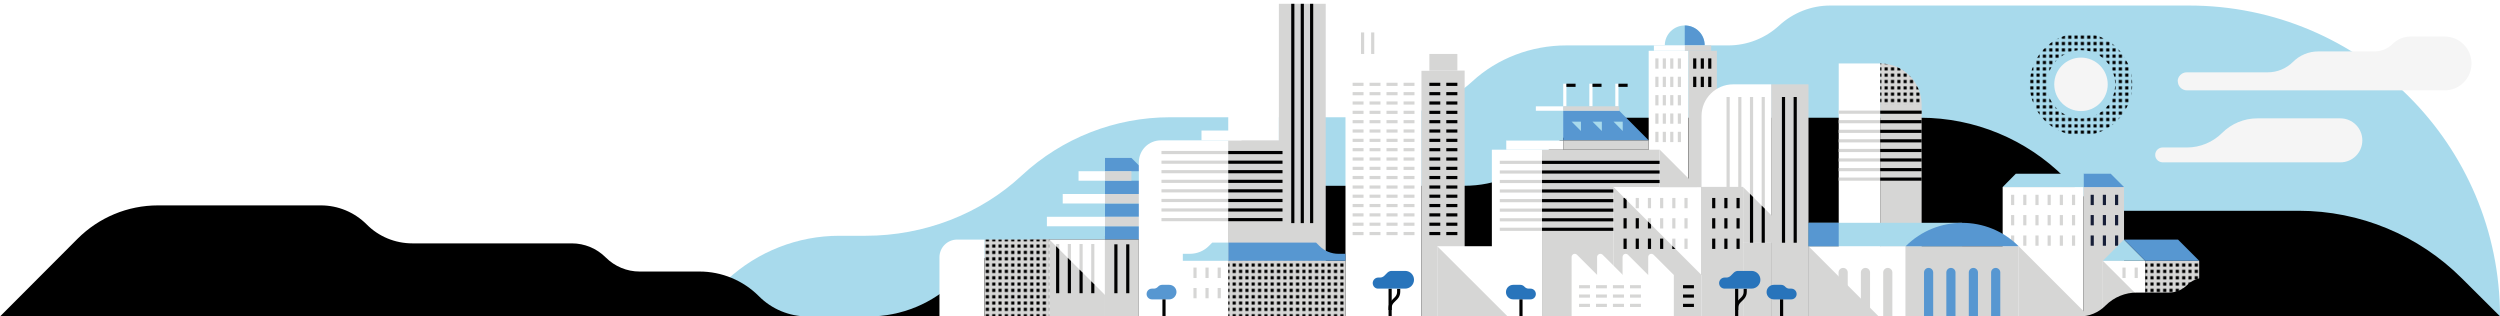<svg xmlns="http://www.w3.org/2000/svg" xmlns:xlink="http://www.w3.org/1999/xlink" id="Layer_1" x="0" y="0" version="1.1" viewBox="0 0 1579.9 200" xml:space="preserve" style="enable-background:new 0 0 1579.9 200"><style type="text/css">.st0{fill:none}.st1{fill:#a8daec}.st2{clip-path:url(#SVGID_2_)}.st3{fill:#fff}.st4{fill:#d6d6d5}.st5{fill:none;stroke:#d6d6d5;stroke-width:2;stroke-miterlimit:10}.st6{clip-path:url(#SVGID_4_)}.st7,.st8{fill:none;stroke:#5879da;stroke-width:2;stroke-miterlimit:10}.st8{stroke:#010101}.st9{fill:#5797d1}.st10{fill:none;stroke:#d6d6d6;stroke-width:2;stroke-miterlimit:10}.st11{clip-path:url(#SVGID_6_)}.st12,.st13{fill:none;stroke:#000;stroke-width:2;stroke-miterlimit:10}.st13{stroke:#161e37}.st14{fill:url(#SVGID_7_)}.st15{fill:none;stroke:#fff;stroke-width:2;stroke-miterlimit:10}.st16{fill:url(#SVGID_8_)}.st17{clip-path:url(#SVGID_10_)}.st18{fill:url(#SVGID_11_)}.st19{fill:url(#SVGID_12_)}.st20{fill:#2874bb}.st21{fill:#f5f5f5}.st22{fill:url(#SVGID_13_)}</style><pattern id="_2x2_-_Black" width="4" height="4" y="200" patternUnits="userSpaceOnUse" viewBox="0 -4 4 4" style="overflow:visible"><g><rect width="4" height="4" y="-4" class="st0"/><rect width="4" height="4" y="-4" class="st0"/><rect width="2" height="2" y="-2"/></g></pattern><title>Asset 3</title><g id="Layer_2"><g id="Layer_2-2"><path d="M1579.9,200L1579.9,200c0-108.5-88-196.5-196.5-196.5h-226.8c-11.9,0-23.4,4.5-32.2,12.6 c-8.8,8.1-20.3,12.6-32.2,12.6H989.9c-22.3,0-43.7,8.2-59.4,22.7l0,0c-15.8,14.5-37.1,22.7-59.5,22.7H739.5 c-34.8,0-68.3,13.1-93.8,36.8c-26.1,24.3-61.6,38.1-98.7,38.1h-16.6c-26.2,0-51.5,9.9-70.8,27.7L434.4,200H1579.9z" class="st1"/><g><defs><path id="SVGID_1_" d="M1579.9,200L1579.9,200c0-108.5-88-196.5-196.5-196.5h-226.8c-11.9,0-23.4,4.5-32.2,12.6 c-8.8,8.1-20.3,12.6-32.2,12.6H989.9c-22.3,0-43.7,8.2-59.4,22.7l0,0c-15.8,14.5-37.1,22.7-59.5,22.7H739.5 c-34.8,0-68.3,13.1-93.8,36.8c-26.1,24.3-61.6,38.1-98.7,38.1h-16.6c-26.2,0-51.5,9.9-70.8,27.7L434.4,200H1579.9z"/></defs><clipPath id="SVGID_2_"><use xlink:href="#SVGID_1_" style="overflow:visible"/></clipPath><g class="st2"><path d="M1555.9,176c-27.4-27.4-64.5-42.8-103.2-42.8h-209.5c-22.1,0-43.2,8.8-58.8,24.4c-15.6,15.6-36.7,24.4-58.8,24.4H999.3 c-16.3,0-32,6.5-43.5,18h624.2L1555.9,176z"/></g></g><path d="M548.8,200c20.9,0,40.9-8.3,55.6-23l0,0c17.8-17.8,41.9-27.8,67-27.8h66c14.4,0,28.2-5.7,38.4-15.9s24-15.9,38.4-15.9 h111.3c19.4,0,38.1-7.7,51.8-21.5l0,0c13.7-13.7,32.4-21.5,51.8-21.5h184.6c34.1,0,66.9,13.6,91,37.7l87.8,87.8H548.8z"/><rect width="25.1" height="86.1" x="1041.9" y="32.1" class="st3"/><rect width="17.9" height="86.1" x="1067.1" y="32.1" class="st4"/><rect width="23.6" height="146.7" x="1119.3" y="53.3" class="st4"/><path d="M1095.4,53.3h23.9l0,0V200l0,0h-44l0,0V73.3c0-11,8.9-20,20-20C1095.3,53.3,1095.3,53.3,1095.4,53.3z" class="st3"/><line x1="1092.1" x2="1092.1" y1="61.3" y2="153.4" class="st5"/><line x1="1099.5" x2="1099.5" y1="61.3" y2="153.4" class="st5"/><line x1="1106.9" x2="1106.9" y1="61.3" y2="153.4" class="st5"/><line x1="1114.3" x2="1114.3" y1="61.3" y2="153.4" class="st5"/><rect width="17.8" height="46.5" x="1101.6" y="153.5" class="st4"/><polygon points="1101.6 118.2 1136.9 153.5 1101.6 153.5" class="st4"/><g><defs><polygon id="SVGID_3_" points="1101.6 118.2 1136.9 153.5 1101.6 153.5"/></defs><clipPath id="SVGID_4_"><use xlink:href="#SVGID_3_" style="overflow:visible"/></clipPath><g class="st6"><line x1="1092.1" x2="1092.1" y1="61.3" y2="153.4" class="st7"/><line x1="1099.5" x2="1099.5" y1="61.3" y2="153.4" class="st7"/><line x1="1106.9" x2="1106.9" y1="61.3" y2="153.4" class="st8"/><line x1="1114.3" x2="1114.3" y1="61.3" y2="153.4" class="st8"/></g></g><rect width="48" height="155.4" x="850.3" y="44.6" class="st3"/><rect width="27.3" height="155.4" x="898.3" y="44.6" class="st4"/><rect width="43.2" height="10.5" x="860.1" y="34.1" class="st3"/><line x1="854.8" x2="861.7" y1="53.3" y2="53.3" class="st5"/><line x1="865.5" x2="872.4" y1="53.3" y2="53.3" class="st5"/><line x1="876.2" x2="883.2" y1="53.3" y2="53.3" class="st5"/><line x1="887" x2="893.9" y1="53.3" y2="53.3" class="st5"/><line x1="854.8" x2="861.7" y1="59.2" y2="59.2" class="st5"/><line x1="865.5" x2="872.4" y1="59.2" y2="59.2" class="st5"/><line x1="876.2" x2="883.2" y1="59.2" y2="59.2" class="st5"/><line x1="887" x2="893.9" y1="59.2" y2="59.2" class="st5"/><line x1="854.8" x2="861.7" y1="65.1" y2="65.1" class="st5"/><line x1="865.5" x2="872.4" y1="65.1" y2="65.1" class="st5"/><line x1="876.2" x2="883.2" y1="65.1" y2="65.1" class="st5"/><line x1="887" x2="893.9" y1="65.1" y2="65.1" class="st5"/><line x1="854.8" x2="861.7" y1="71" y2="71" class="st5"/><line x1="865.5" x2="872.4" y1="71" y2="71" class="st5"/><line x1="876.2" x2="883.2" y1="71" y2="71" class="st5"/><line x1="887" x2="893.9" y1="71" y2="71" class="st5"/><line x1="854.8" x2="861.7" y1="76.9" y2="76.9" class="st5"/><line x1="865.5" x2="872.4" y1="76.9" y2="76.9" class="st5"/><line x1="876.2" x2="883.2" y1="76.9" y2="76.9" class="st5"/><line x1="887" x2="893.9" y1="76.9" y2="76.9" class="st5"/><line x1="854.8" x2="861.7" y1="82.8" y2="82.8" class="st5"/><line x1="865.5" x2="872.4" y1="82.8" y2="82.8" class="st5"/><line x1="876.2" x2="883.2" y1="82.8" y2="82.8" class="st5"/><line x1="887" x2="893.9" y1="82.8" y2="82.8" class="st5"/><line x1="854.8" x2="861.7" y1="88.7" y2="88.7" class="st5"/><line x1="865.5" x2="872.4" y1="88.7" y2="88.7" class="st5"/><line x1="876.2" x2="883.2" y1="88.7" y2="88.7" class="st5"/><line x1="887" x2="893.9" y1="88.7" y2="88.7" class="st5"/><line x1="854.8" x2="861.7" y1="94.6" y2="94.6" class="st5"/><line x1="865.5" x2="872.4" y1="94.6" y2="94.6" class="st5"/><line x1="876.2" x2="883.2" y1="94.6" y2="94.6" class="st5"/><line x1="887" x2="893.9" y1="94.6" y2="94.6" class="st5"/><line x1="854.8" x2="861.7" y1="100.5" y2="100.5" class="st5"/><line x1="865.5" x2="872.4" y1="100.5" y2="100.5" class="st5"/><line x1="876.2" x2="883.2" y1="100.5" y2="100.5" class="st5"/><line x1="887" x2="893.9" y1="100.5" y2="100.5" class="st5"/><line x1="854.8" x2="861.7" y1="106.4" y2="106.4" class="st5"/><line x1="865.5" x2="872.4" y1="106.4" y2="106.4" class="st5"/><line x1="876.2" x2="883.2" y1="106.4" y2="106.4" class="st5"/><line x1="887" x2="893.9" y1="106.4" y2="106.4" class="st5"/><line x1="854.8" x2="861.7" y1="112.2" y2="112.2" class="st5"/><line x1="865.5" x2="872.4" y1="112.2" y2="112.2" class="st5"/><line x1="876.2" x2="883.2" y1="112.2" y2="112.2" class="st5"/><line x1="887" x2="893.9" y1="112.2" y2="112.2" class="st5"/><line x1="854.8" x2="861.7" y1="118.2" y2="118.2" class="st5"/><line x1="865.5" x2="872.4" y1="118.2" y2="118.2" class="st5"/><line x1="876.2" x2="883.2" y1="118.2" y2="118.2" class="st5"/><line x1="887" x2="893.9" y1="118.2" y2="118.2" class="st5"/><line x1="854.8" x2="861.7" y1="124" y2="124" class="st5"/><line x1="865.5" x2="872.4" y1="124" y2="124" class="st5"/><line x1="876.2" x2="883.2" y1="124" y2="124" class="st5"/><line x1="887" x2="893.9" y1="124" y2="124" class="st5"/><line x1="854.8" x2="861.7" y1="129.9" y2="129.9" class="st5"/><line x1="865.5" x2="872.4" y1="129.9" y2="129.9" class="st5"/><line x1="876.2" x2="883.2" y1="129.9" y2="129.9" class="st5"/><line x1="887" x2="893.9" y1="129.9" y2="129.9" class="st5"/><line x1="854.8" x2="861.7" y1="135.8" y2="135.8" class="st5"/><line x1="865.5" x2="872.4" y1="135.8" y2="135.8" class="st5"/><line x1="876.2" x2="883.2" y1="135.8" y2="135.8" class="st5"/><line x1="887" x2="893.9" y1="135.8" y2="135.8" class="st5"/><line x1="854.8" x2="861.7" y1="141.7" y2="141.7" class="st5"/><line x1="865.5" x2="872.4" y1="141.7" y2="141.7" class="st5"/><line x1="876.2" x2="883.2" y1="141.7" y2="141.7" class="st5"/><line x1="887" x2="893.9" y1="141.7" y2="141.7" class="st5"/><line x1="854.8" x2="861.7" y1="147.6" y2="147.6" class="st5"/><line x1="865.5" x2="872.4" y1="147.6" y2="147.6" class="st5"/><line x1="876.2" x2="883.2" y1="147.6" y2="147.6" class="st5"/><line x1="887" x2="893.9" y1="147.6" y2="147.6" class="st5"/><line x1="903.3" x2="910.2" y1="53.3" y2="53.3" class="st8"/><line x1="914" x2="921" y1="53.3" y2="53.3" class="st8"/><line x1="903.3" x2="910.2" y1="59.2" y2="59.2" class="st8"/><line x1="914" x2="921" y1="59.2" y2="59.2" class="st8"/><line x1="903.3" x2="910.2" y1="65.1" y2="65.1" class="st8"/><line x1="914" x2="921" y1="65.1" y2="65.1" class="st8"/><line x1="903.3" x2="910.2" y1="71" y2="71" class="st8"/><line x1="914" x2="921" y1="71" y2="71" class="st8"/><line x1="903.3" x2="910.2" y1="76.9" y2="76.9" class="st8"/><line x1="914" x2="921" y1="76.9" y2="76.9" class="st8"/><line x1="903.3" x2="910.2" y1="82.8" y2="82.8" class="st8"/><line x1="914" x2="921" y1="82.8" y2="82.8" class="st8"/><line x1="903.3" x2="910.2" y1="88.7" y2="88.7" class="st8"/><line x1="914" x2="921" y1="88.7" y2="88.7" class="st8"/><line x1="903.3" x2="910.2" y1="94.6" y2="94.6" class="st8"/><line x1="914" x2="921" y1="94.6" y2="94.6" class="st8"/><line x1="903.3" x2="910.2" y1="100.5" y2="100.5" class="st8"/><line x1="914" x2="921" y1="100.5" y2="100.5" class="st8"/><line x1="903.3" x2="910.2" y1="106.4" y2="106.4" class="st8"/><line x1="914" x2="921" y1="106.4" y2="106.4" class="st8"/><line x1="903.3" x2="910.2" y1="112.2" y2="112.2" class="st8"/><line x1="914" x2="921" y1="112.2" y2="112.2" class="st8"/><line x1="903.3" x2="910.2" y1="118.2" y2="118.2" class="st8"/><line x1="914" x2="921" y1="118.2" y2="118.2" class="st8"/><line x1="903.3" x2="910.2" y1="124" y2="124" class="st8"/><line x1="914" x2="921" y1="124" y2="124" class="st8"/><line x1="903.3" x2="910.2" y1="129.9" y2="129.9" class="st8"/><line x1="914" x2="921" y1="129.9" y2="129.9" class="st8"/><line x1="903.3" x2="910.2" y1="135.8" y2="135.8" class="st8"/><line x1="914" x2="921" y1="135.8" y2="135.8" class="st8"/><line x1="903.3" x2="910.2" y1="141.7" y2="141.7" class="st8"/><line x1="914" x2="921" y1="141.7" y2="141.7" class="st8"/><line x1="903.3" x2="910.2" y1="147.6" y2="147.6" class="st8"/><line x1="914" x2="921" y1="147.6" y2="147.6" class="st8"/><rect width="66.2" height="44.4" x="908.3" y="155.6" class="st3"/><polygon points="908.3 155.6 908.3 200 952.8 200" class="st4"/><rect width="31.8" height="63.5" x="942.8" y="94.6" class="st3"/><line x1="947.8" x2="974.5" y1="102.6" y2="102.6" class="st5"/><line x1="947.8" x2="974.5" y1="108.7" y2="108.7" class="st5"/><line x1="947.8" x2="974.5" y1="114.7" y2="114.7" class="st5"/><line x1="947.8" x2="974.5" y1="120.7" y2="120.7" class="st5"/><line x1="947.8" x2="974.5" y1="126.8" y2="126.8" class="st5"/><line x1="947.8" x2="974.5" y1="132.8" y2="132.8" class="st5"/><line x1="947.8" x2="974.5" y1="138.9" y2="138.9" class="st5"/><line x1="947.8" x2="974.5" y1="144.9" y2="144.9" class="st5"/><rect width="74.3" height="105.4" x="974.5" y="94.6" class="st4"/><line x1="974.5" x2="1048.9" y1="102.6" y2="102.6" class="st8"/><line x1="974.5" x2="1048.9" y1="108.7" y2="108.7" class="st8"/><line x1="974.5" x2="1048.9" y1="114.7" y2="114.7" class="st8"/><line x1="974.5" x2="1048.9" y1="120.7" y2="120.7" class="st8"/><line x1="974.5" x2="1048.9" y1="126.8" y2="126.8" class="st8"/><line x1="974.5" x2="1048.9" y1="132.8" y2="132.8" class="st8"/><line x1="974.5" x2="1048.9" y1="138.9" y2="138.9" class="st8"/><line x1="974.5" x2="1048.9" y1="144.9" y2="144.9" class="st8"/><rect width="36" height="5.9" x="951.9" y="88.7" class="st3"/><polygon points="951.9 88.7 970.6 70 987.9 70 987.9 88.7" class="st1"/><polygon points="1041.9 88.7 1023.3 70 987.9 70 987.9 88.7" class="st9"/><polygon points="999.1 82.8 999.1 76.9 993.2 76.9" class="st1"/><polygon points="1012.3 82.8 1012.3 76.9 1006.4 76.9" class="st1"/><polygon points="1025.5 82.8 1025.5 76.9 1019.7 76.9" class="st1"/><rect width="17.4" height="2.8" x="970.6" y="67.2" class="st3"/><rect width="55.7" height="81.8" x="1019.7" y="118.2" class="st3"/><rect width="26.2" height="81.8" x="1075.3" y="118.1" class="st4"/><line x1="1065.5" x2="1065.5" y1="125.1" y2="131.6" class="st5"/><line x1="1057.8" x2="1057.8" y1="125.1" y2="131.6" class="st5"/><line x1="1050.1" x2="1050.1" y1="125.1" y2="131.6" class="st5"/><line x1="1042.4" x2="1042.4" y1="125.1" y2="131.6" class="st5"/><line x1="1034.7" x2="1034.7" y1="125.1" y2="131.6" class="st5"/><line x1="1027" x2="1027" y1="125.1" y2="131.6" class="st5"/><line x1="1065.5" x2="1065.5" y1="137.9" y2="144.4" class="st5"/><line x1="1057.8" x2="1057.8" y1="137.9" y2="144.4" class="st5"/><line x1="1050.1" x2="1050.1" y1="137.9" y2="144.4" class="st5"/><line x1="1042.4" x2="1042.4" y1="137.9" y2="144.4" class="st5"/><line x1="1034.7" x2="1034.7" y1="137.9" y2="144.4" class="st5"/><line x1="1027" x2="1027" y1="137.9" y2="144.4" class="st5"/><line x1="1065.5" x2="1065.5" y1="150.8" y2="157.3" class="st5"/><line x1="1057.8" x2="1057.8" y1="150.8" y2="157.3" class="st10"/><line x1="1050.1" x2="1050.1" y1="150.8" y2="157.3" class="st5"/><line x1="1042.4" x2="1042.4" y1="150.8" y2="157.3" class="st5"/><line x1="1034.7" x2="1034.7" y1="150.8" y2="157.3" class="st5"/><line x1="1027" x2="1027" y1="150.8" y2="157.3" class="st5"/><polygon points="1075.3 200 1075.3 173.8 1019.7 118.2 1019.7 200" class="st4"/><g><defs><polygon id="SVGID_5_" points="1075.3 200 1075.3 173.8 1019.7 118.2 1019.7 200"/></defs><clipPath id="SVGID_6_"><use xlink:href="#SVGID_5_" style="overflow:visible"/></clipPath><g class="st11"><line x1="1065.5" x2="1065.5" y1="125.1" y2="131.6" class="st7"/><line x1="1057.8" x2="1057.8" y1="125.1" y2="131.6" class="st7"/><line x1="1050.1" x2="1050.1" y1="125.1" y2="131.6" class="st7"/><line x1="1042.4" x2="1042.4" y1="125.1" y2="131.6" class="st7"/><line x1="1034.7" x2="1034.7" y1="125.1" y2="131.6" class="st7"/><line x1="1027" x2="1027" y1="125.1" y2="131.6" class="st8"/><line x1="1065.5" x2="1065.5" y1="137.9" y2="144.4" class="st7"/><line x1="1057.8" x2="1057.8" y1="137.9" y2="144.4" class="st7"/><line x1="1050.1" x2="1050.1" y1="137.9" y2="144.4" class="st7"/><line x1="1042.4" x2="1042.4" y1="137.9" y2="144.4" class="st8"/><line x1="1034.7" x2="1034.7" y1="137.9" y2="144.4" class="st8"/><line x1="1027" x2="1027" y1="137.9" y2="144.4" class="st8"/><line x1="1065.5" x2="1065.5" y1="150.8" y2="157.3" class="st7"/><line x1="1057.8" x2="1057.8" y1="150.8" y2="157.3" class="st12"/><line x1="1050.1" x2="1050.1" y1="150.8" y2="157.3" class="st8"/><line x1="1042.4" x2="1042.4" y1="150.8" y2="157.3" class="st8"/><line x1="1034.7" x2="1034.7" y1="150.8" y2="157.3" class="st8"/><line x1="1027" x2="1027" y1="150.8" y2="157.3" class="st8"/></g></g><rect width="82.1" height="26.2" x="993.2" y="173.8" class="st3"/><polygon points="698.3 143 698.3 151.4 753.4 151.4 745 143" class="st9"/><polygon points="698.3 128.6 698.3 137 743.4 137 735 128.6" class="st9"/><polygon points="698.3 114.2 698.3 122.6 733.4 122.6 725 114.2" class="st9"/><polygon points="698.3 99.8 698.3 108.2 723.4 108.2 715 99.8" class="st9"/><rect width="36.7" height="6" x="698.3" y="137" class="st4"/><rect width="26.7" height="6" x="698.3" y="122.6" class="st4"/><rect width="16.7" height="6" x="698.3" y="108.2" class="st4"/><polygon points="698.3 143 698.3 151.4 643.2 151.4 651.6 143" class="st1"/><polygon points="698.3 128.6 698.3 137 653.2 137 661.6 128.6" class="st1"/><polygon points="698.3 114.2 698.3 122.6 663.2 122.6 671.6 114.2" class="st1"/><polygon points="698.3 99.8 698.3 108.2 673.2 108.2 681.6 99.8" class="st1"/><rect width="36.7" height="6" x="661.6" y="137" class="st3"/><rect width="26.7" height="6" x="671.6" y="122.6" class="st3"/><rect width="16.7" height="6" x="681.6" y="108.2" class="st3"/><path d="M733.6,88.7h42.6l0,0V200l0,0h-56.5l0,0v-97.4C719.7,94.9,725.9,88.7,733.6,88.7L733.6,88.7z" class="st3"/><polygon points="776.2 34.3 776.2 200 808.2 200 808.2 2.4" class="st3"/><rect width="29.6" height="197.6" x="808.2" y="2.4" class="st4"/><rect width="39.8" height="111.3" x="776.2" y="88.7" class="st4"/><rect width="45.1" height="48.6" x="653.2" y="151.4" class="st3"/><rect width="17.5" height="26.2" x="1057.8" y="173.8" class="st4"/><rect width="51.1" height="81.8" x="1265.6" y="118.2" class="st3"/><rect width="25.6" height="81.8" x="1316.7" y="118.2" class="st4"/><polygon points="1316.7 109.8 1316.7 118.2 1342.3 118.2 1333.9 109.8" class="st9"/><polygon points="1316.7 109.8 1316.7 118.2 1265.6 118.2 1273.9 109.8" class="st1"/><line x1="1310.4" x2="1310.4" y1="123.1" y2="129.6" class="st5"/><line x1="1302.7" x2="1302.7" y1="123.1" y2="129.6" class="st5"/><line x1="1295" x2="1295" y1="123.1" y2="129.6" class="st5"/><line x1="1287.3" x2="1287.3" y1="123.1" y2="129.6" class="st5"/><line x1="1279.6" x2="1279.6" y1="123.1" y2="129.6" class="st5"/><line x1="1271.9" x2="1271.9" y1="123.1" y2="129.6" class="st5"/><line x1="1310.4" x2="1310.4" y1="135.9" y2="142.4" class="st5"/><line x1="1302.7" x2="1302.7" y1="135.9" y2="142.4" class="st5"/><line x1="1295" x2="1295" y1="135.9" y2="142.4" class="st5"/><line x1="1287.3" x2="1287.3" y1="135.9" y2="142.4" class="st5"/><line x1="1279.6" x2="1279.6" y1="135.9" y2="142.4" class="st5"/><line x1="1271.9" x2="1271.9" y1="135.9" y2="142.4" class="st5"/><line x1="1310.4" x2="1310.4" y1="148.8" y2="155.3" class="st5"/><line x1="1302.7" x2="1302.7" y1="148.8" y2="155.3" class="st5"/><line x1="1295" x2="1295" y1="148.8" y2="155.3" class="st5"/><line x1="1287.3" x2="1287.3" y1="148.8" y2="155.3" class="st5"/><line x1="1279.6" x2="1279.6" y1="148.8" y2="155.3" class="st5"/><line x1="1271.9" x2="1271.9" y1="148.8" y2="155.3" class="st5"/><line x1="1337.6" x2="1337.6" y1="123.1" y2="129.6" class="st13"/><line x1="1329.9" x2="1329.9" y1="123.1" y2="129.6" class="st13"/><line x1="1322.2" x2="1322.2" y1="123.1" y2="129.6" class="st13"/><line x1="1337.6" x2="1337.6" y1="135.9" y2="142.4" class="st13"/><line x1="1329.9" x2="1329.9" y1="135.9" y2="142.4" class="st13"/><line x1="1322.2" x2="1322.2" y1="135.9" y2="142.4" class="st13"/><line x1="1337.6" x2="1337.6" y1="148.8" y2="155.3" class="st13"/><line x1="1329.9" x2="1329.9" y1="148.8" y2="155.3" class="st13"/><line x1="1322.2" x2="1322.2" y1="148.8" y2="155.3" class="st13"/><rect width="21.4" height="48.6" x="698.3" y="151.4" class="st4"/><rect width="26.8" height="35.2" x="749.5" y="164.8" class="st3"/><rect width="74.1" height="35.2" x="776.2" y="164.8" class="st4"/><pattern id="SVGID_7_" patternTransform="matrix(1 0 0 -1 -1 -16085.5)" xlink:href="#_2x2_-_Black"/><rect width="74.1" height="35.2" x="776.2" y="164.8" class="st14"/><line x1="734" x2="776.2" y1="96.4" y2="96.4" class="st5"/><line x1="734" x2="776.2" y1="102.5" y2="102.5" class="st5"/><line x1="734" x2="776.2" y1="108.5" y2="108.5" class="st5"/><line x1="734" x2="776.2" y1="114.6" y2="114.6" class="st5"/><line x1="734" x2="776.2" y1="120.6" y2="120.6" class="st5"/><line x1="734" x2="776.2" y1="126.7" y2="126.7" class="st5"/><line x1="734" x2="776.2" y1="132.7" y2="132.7" class="st5"/><line x1="734" x2="776.2" y1="138.8" y2="138.8" class="st5"/><line x1="776.2" x2="810.5" y1="96.4" y2="96.4" class="st8"/><line x1="776.2" x2="810.5" y1="102.5" y2="102.5" class="st8"/><line x1="776.2" x2="810.5" y1="108.5" y2="108.5" class="st8"/><line x1="776.2" x2="810.5" y1="114.6" y2="114.6" class="st8"/><line x1="776.2" x2="810.5" y1="120.6" y2="120.6" class="st8"/><line x1="776.2" x2="810.5" y1="126.7" y2="126.7" class="st8"/><line x1="776.2" x2="810.5" y1="132.7" y2="132.7" class="st8"/><line x1="776.2" x2="810.5" y1="138.8" y2="138.8" class="st8"/><rect width="25.3" height="6.2" x="759.3" y="82.5" class="st3"/><line x1="988.9" x2="988.9" y1="67.2" y2="52.9" class="st15"/><line x1="989.9" x2="995.7" y1="53.9" y2="53.9" class="st8"/><line x1="1005.4" x2="1005.4" y1="67.2" y2="52.9" class="st15"/><line x1="1006.4" x2="1012.1" y1="53.9" y2="53.9" class="st8"/><line x1="1021.8" x2="1021.8" y1="67.2" y2="52.9" class="st15"/><line x1="1022.8" x2="1028.6" y1="53.9" y2="53.9" class="st8"/><line x1="770.5" x2="770.5" y1="169.1" y2="175.7" class="st5"/><line x1="762.8" x2="762.8" y1="169.1" y2="175.7" class="st5"/><line x1="755.2" x2="755.2" y1="169.1" y2="175.7" class="st5"/><line x1="770.5" x2="770.5" y1="182" y2="188.5" class="st5"/><line x1="762.8" x2="762.8" y1="182" y2="188.5" class="st5"/><line x1="755.2" x2="755.2" y1="182" y2="188.5" class="st5"/><rect width="54" height="5.9" x="987.9" y="88.7" class="st4"/><rect width="17.7" height="10.5" x="903.3" y="34.1" class="st4"/><line x1="661" x2="661" y1="154.2" y2="185.3" class="st5"/><line x1="668.4" x2="668.4" y1="154.2" y2="185.3" class="st5"/><line x1="675.8" x2="675.8" y1="154.2" y2="185.3" class="st5"/><line x1="683.2" x2="683.2" y1="154.2" y2="185.3" class="st5"/><line x1="690.6" x2="690.6" y1="154.2" y2="185.3" class="st5"/><line x1="705.2" x2="705.2" y1="154.4" y2="185.3" class="st8"/><line x1="712.7" x2="712.7" y1="154.4" y2="185.3" class="st8"/><rect width="41" height="48.6" x="622.2" y="151.4" class="st4"/><pattern id="SVGID_8_" patternTransform="matrix(1 0 0 -1 -1 -16085.5)" xlink:href="#_2x2_-_Black"/><rect width="41" height="48.6" x="622.2" y="151.4" class="st16"/><path d="M622.2,200h-28.5l0,0v-37.4c0-6.2,5-11.2,11.2-11.2c0,0,0,0,0,0h17.2l0,0V200L622.2,200z" class="st3"/><polygon points="698.3 186.4 663.2 151.4 663.2 200 698.3 200" class="st4"/><g><defs><polygon id="SVGID_9_" points="698.3 186.4 663.2 151.4 663.2 200 698.3 200"/></defs><clipPath id="SVGID_10_"><use xlink:href="#SVGID_9_" style="overflow:visible"/></clipPath><g class="st17"><line x1="661" x2="661" y1="120.7" y2="185.3" class="st7"/><line x1="668.4" x2="668.4" y1="120.7" y2="185.3" class="st8"/><line x1="675.8" x2="675.8" y1="120.7" y2="185.3" class="st8"/><line x1="683.2" x2="683.2" y1="120.7" y2="185.3" class="st8"/><line x1="690.6" x2="690.6" y1="120.7" y2="185.3" class="st8"/></g></g><path d="M993.2,162.3v11.5h16.2l-12.9-12.9c-0.8-0.7-2.1-0.7-2.8,0.2C993.4,161.4,993.2,161.8,993.2,162.3z" class="st3"/><path d="M1009.3,162.3v11.5h16.3l-12.9-12.9c-0.8-0.7-2.1-0.7-2.8,0.2C1009.5,161.4,1009.3,161.8,1009.3,162.3z" class="st3"/><path d="M1025.4,162.3v11.5h16.2l-12.9-12.9c-0.8-0.7-2.1-0.7-2.8,0.2C1025.6,161.4,1025.5,161.8,1025.4,162.3z" class="st3"/><path d="M1041.6,162.3v11.5h16.2l-12.9-12.9c-0.8-0.7-2.1-0.7-2.8,0.2C1041.8,161.4,1041.6,161.8,1041.6,162.3z" class="st3"/><line x1="997.9" x2="1004.8" y1="181.2" y2="181.2" class="st5"/><line x1="1008.6" x2="1015.5" y1="181.2" y2="181.2" class="st5"/><line x1="1019.3" x2="1026.3" y1="181.2" y2="181.2" class="st5"/><line x1="1030.1" x2="1037" y1="181.2" y2="181.2" class="st5"/><line x1="997.9" x2="1004.8" y1="187.1" y2="187.1" class="st5"/><line x1="1008.6" x2="1015.5" y1="187.1" y2="187.1" class="st5"/><line x1="1019.3" x2="1026.3" y1="187.1" y2="187.1" class="st5"/><line x1="1030.1" x2="1037" y1="187.1" y2="187.1" class="st5"/><line x1="997.9" x2="1004.8" y1="193" y2="193" class="st5"/><line x1="1008.6" x2="1015.5" y1="193" y2="193" class="st5"/><line x1="1019.3" x2="1026.3" y1="193" y2="193" class="st5"/><line x1="1030.1" x2="1037" y1="193" y2="193" class="st5"/><line x1="1063.6" x2="1070.5" y1="181.2" y2="181.2" class="st8"/><line x1="1063.6" x2="1070.5" y1="187.1" y2="187.1" class="st8"/><line x1="1063.6" x2="1070.5" y1="193" y2="193" class="st8"/><line x1="817" x2="817" y1="2.4" y2="141" class="st8"/><line x1="823" x2="823" y1="2.4" y2="141" class="st8"/><line x1="828.9" x2="828.9" y1="2.4" y2="141" class="st8"/><line x1="861.1" x2="861.1" y1="34.1" y2="20.5" class="st5"/><line x1="867.5" x2="867.5" y1="34.1" y2="20.5" class="st5"/><polygon points="1072.5 118.2 1048.9 94.6 1048.9 118.2" class="st4"/><path d="M1064.7,16.1c-6.9,0-12.6,5.6-12.6,12.5c0,0,0,0,0,0h25.1C1077.3,21.7,1071.7,16.1,1064.7,16.1z" class="st1"/><path d="M1064.7,16.1v12.5h12.6C1077.3,21.7,1071.7,16.1,1064.7,16.1z" class="st9"/><rect width="19.6" height="3.4" x="1045.2" y="28.7" class="st3"/><rect width="16.6" height="3.4" x="1064.8" y="28.7" class="st4"/><line x1="1061.3" x2="1061.3" y1="36.9" y2="43.4" class="st5"/><line x1="1061.3" x2="1061.3" y1="48.5" y2="55" class="st5"/><line x1="1061.3" x2="1061.3" y1="60.1" y2="66.6" class="st5"/><line x1="1061.3" x2="1061.3" y1="71.7" y2="78.2" class="st5"/><line x1="1061.3" x2="1061.3" y1="83.3" y2="89.8" class="st5"/><line x1="1056.5" x2="1056.5" y1="36.9" y2="43.4" class="st5"/><line x1="1056.5" x2="1056.5" y1="48.5" y2="55" class="st5"/><line x1="1056.5" x2="1056.5" y1="60.1" y2="66.6" class="st5"/><line x1="1056.5" x2="1056.5" y1="71.7" y2="78.2" class="st5"/><line x1="1056.5" x2="1056.5" y1="83.3" y2="89.8" class="st5"/><line x1="1051.8" x2="1051.8" y1="36.9" y2="43.4" class="st5"/><line x1="1051.8" x2="1051.8" y1="48.5" y2="55" class="st5"/><line x1="1051.8" x2="1051.8" y1="60.1" y2="66.6" class="st5"/><line x1="1051.8" x2="1051.8" y1="71.7" y2="78.2" class="st5"/><line x1="1051.8" x2="1051.8" y1="83.3" y2="89.8" class="st5"/><line x1="1047.1" x2="1047.1" y1="36.9" y2="43.4" class="st5"/><line x1="1047.1" x2="1047.1" y1="48.5" y2="55" class="st5"/><line x1="1047.1" x2="1047.1" y1="60.1" y2="66.6" class="st5"/><line x1="1047.1" x2="1047.1" y1="71.7" y2="78.2" class="st5"/><line x1="1047.1" x2="1047.1" y1="83.3" y2="89.8" class="st5"/><line x1="1080.5" x2="1080.5" y1="36.9" y2="43.4" class="st8"/><line x1="1080.5" x2="1080.5" y1="48.5" y2="55" class="st8"/><line x1="1075.8" x2="1075.8" y1="36.9" y2="43.4" class="st8"/><line x1="1075.8" x2="1075.8" y1="48.5" y2="55" class="st8"/><line x1="1071" x2="1071" y1="36.9" y2="43.4" class="st8"/><line x1="1071" x2="1071" y1="48.5" y2="55" class="st8"/><rect width="26.2" height="159.9" x="1162" y="40.1" class="st3"/><path d="M1188.2,40.1L1188.2,40.1c14.5,0,26.2,11.7,26.2,26.2V200l0,0h-26.2l0,0V40.1L1188.2,40.1z" class="st4"/><rect width="61.4" height="44.4" x="1142.9" y="155.6" class="st3"/><rect width="71.4" height="44.4" x="1204.3" y="155.6" class="st4"/><polygon points="1142.9 155.6 1142.9 200 1187.3 200" class="st4"/><path d="M1218.8,169.3L1218.8,169.3c1.6,0,2.9,1.3,2.9,2.9v0V200l0,0h-5.8l0,0v-27.8 C1215.9,170.6,1217.2,169.3,1218.8,169.3z" class="st9"/><path d="M1232.9,169.3L1232.9,169.3c1.6,0,2.9,1.3,2.9,2.9v0V200l0,0h-5.8l0,0v-27.8 C1230,170.6,1231.3,169.3,1232.9,169.3C1232.9,169.3,1232.9,169.3,1232.9,169.3z" class="st9"/><path d="M1247.1,169.3L1247.1,169.3c1.6,0,2.9,1.3,2.9,2.9v0V200l0,0h-5.8l0,0v-27.8 C1244.2,170.6,1245.5,169.3,1247.1,169.3z" class="st9"/><path d="M1261.2,169.3L1261.2,169.3c1.6,0,2.9,1.3,2.9,2.9v0V200l0,0h-5.8l0,0v-27.8 C1258.3,170.6,1259.6,169.3,1261.2,169.3z" class="st9"/><path d="M1150.6,169.3L1150.6,169.3c1.6,0,2.9,1.3,2.9,2.9v0V200l0,0h-5.8l0,0v-27.8 C1147.8,170.6,1149,169.3,1150.6,169.3z" class="st4"/><path d="M1164.8,169.3L1164.8,169.3c1.6,0,2.9,1.3,2.9,2.9v0V200l0,0h-5.8l0,0v-27.8 C1161.9,170.6,1163.2,169.3,1164.8,169.3z" class="st4"/><path d="M1178.9,169.3L1178.9,169.3c1.6,0,2.9,1.3,2.9,2.9v0V200l0,0h-5.8l0,0v-27.8 C1176,170.6,1177.3,169.3,1178.9,169.3z" class="st4"/><path d="M1193,169.3L1193,169.3c1.6,0,2.9,1.3,2.9,2.9v0V200l0,0h-5.8l0,0v-27.8 C1190.1,170.6,1191.4,169.3,1193,169.3z" class="st4"/><path d="M747.5,164.8v-4.4h4.4c4.6,0,9-1.8,12.2-5.1l2-2h10.2v11.5L747.5,164.8z" class="st1"/><path d="M850.3,164.8v-4.4h-4.4c-4.6,0-9-1.8-12.2-5.1l-2-2h-55.4v11.5L850.3,164.8z" class="st9"/><line x1="1127.1" x2="1127.1" y1="61.3" y2="153.4" class="st8"/><line x1="1134.5" x2="1134.5" y1="61.3" y2="153.4" class="st8"/><line x1="1098.4" x2="1098.4" y1="125.1" y2="131.6" class="st8"/><line x1="1090.7" x2="1090.7" y1="125.1" y2="131.6" class="st8"/><line x1="1083" x2="1083" y1="125.1" y2="131.6" class="st8"/><line x1="1098.4" x2="1098.4" y1="137.9" y2="144.4" class="st8"/><line x1="1090.7" x2="1090.7" y1="137.9" y2="144.4" class="st8"/><line x1="1083" x2="1083" y1="137.9" y2="144.4" class="st8"/><line x1="1098.4" x2="1098.4" y1="150.8" y2="157.3" class="st8"/><line x1="1090.7" x2="1090.7" y1="150.8" y2="157.3" class="st8"/><line x1="1083" x2="1083" y1="150.8" y2="157.3" class="st8"/><rect width="97.1" height="14.8" x="1142.9" y="140.8" class="st1"/><path d="M1204.3,155.6h71.4C1256,135.9,1224,135.9,1204.3,155.6z" class="st9"/><rect width="19.1" height="14.8" x="1142.9" y="140.8" class="st9"/><polygon points="1320.1 200 1275.7 155.6 1275.7 200" class="st4"/><line x1="1162" x2="1188.2" y1="70.9" y2="70.9" class="st5"/><line x1="1162" x2="1188.2" y1="76.9" y2="76.9" class="st5"/><line x1="1162" x2="1188.2" y1="83" y2="83" class="st5"/><line x1="1162" x2="1188.2" y1="89" y2="89" class="st5"/><line x1="1162" x2="1188.2" y1="95.1" y2="95.1" class="st5"/><line x1="1162" x2="1188.2" y1="101.1" y2="101.1" class="st5"/><line x1="1162" x2="1188.2" y1="107.2" y2="107.2" class="st5"/><line x1="1162" x2="1188.2" y1="113.2" y2="113.2" class="st5"/><line x1="1188.2" x2="1214.4" y1="70.9" y2="70.9" class="st12"/><line x1="1188.2" x2="1214.4" y1="76.9" y2="76.9" class="st8"/><line x1="1188.2" x2="1214.4" y1="83" y2="83" class="st8"/><line x1="1188.2" x2="1214.4" y1="89" y2="89" class="st8"/><line x1="1188.2" x2="1214.4" y1="95.1" y2="95.1" class="st8"/><line x1="1188.2" x2="1214.4" y1="101.1" y2="101.1" class="st8"/><line x1="1188.2" x2="1214.4" y1="107.2" y2="107.2" class="st8"/><line x1="1188.2" x2="1214.4" y1="113.2" y2="113.2" class="st8"/><pattern id="SVGID_11_" patternTransform="matrix(1 0 0 -1 -1 -16085.5)" xlink:href="#_2x2_-_Black"/><path d="M1188.2,40.1L1188.2,40.1v26.2h26.2C1214.4,51.9,1202.7,40.1,1188.2,40.1z" class="st18"/><rect width="26.8" height="35.2" x="1328.9" y="164.8" class="st3"/><polygon points="1364.2 200 1328.9 164.8 1328.9 200" class="st4"/><rect width="34.1" height="35.2" x="1355.7" y="164.8" class="st4"/><pattern id="SVGID_12_" patternTransform="matrix(1 0 0 -1 -1 -16085.5)" xlink:href="#_2x2_-_Black"/><rect width="34.1" height="35.2" x="1355.7" y="164.8" class="st19"/><polygon points="1355.7 164.8 1328.9 164.8 1342.3 151.4" class="st1"/><polygon points="1376.4 151.4 1342.3 151.4 1355.7 164.8 1389.8 164.8" class="st9"/><line x1="1350" x2="1350" y1="169.1" y2="175.7" class="st5"/><line x1="1342.3" x2="1342.3" y1="169.1" y2="175.7" class="st5"/><line x1="878.5" x2="878.5" y1="182.4" y2="200" class="st8"/><path d="M878.5,195.9v-1.4c0-1.5,0.6-2.9,1.7-4l2-2c1.1-1.1,1.7-2.5,1.7-4v-2" class="st8"/><path d="M867.5,178.9L867.5,178.9c0-1.9,1.6-3.5,3.5-3.5l0,0h1.2c0.9,0,1.8-0.4,2.5-1l2.2-2.2c0.7-0.6,1.6-1,2.5-1 h8.6c3.1,0,5.6,2.5,5.6,5.6c0,0,0,0,0,0l0,0c0,3.1-2.5,5.6-5.6,5.6l0,0h-17C869.1,182.5,867.5,180.9,867.5,178.9 C867.5,178.9,867.5,178.9,867.5,178.9z" class="st20"/><line x1="1097.5" x2="1097.5" y1="182.4" y2="200" class="st8"/><path d="M1097.5,195.9v-1.4c0-1.5,0.6-2.9,1.7-4l2-2c1.1-1.1,1.7-2.5,1.7-4v-2" class="st8"/><path d="M1086.4,178.9L1086.4,178.9c0-1.9,1.6-3.5,3.5-3.5l0,0h1.2c0.9,0,1.8-0.4,2.5-1l2.2-2.2c0.7-0.6,1.6-1,2.5-1 h8.6c3.1,0,5.6,2.5,5.6,5.6c0,0,0,0,0,0l0,0c0,3.1-2.5,5.6-5.6,5.6l0,0h-17C1088,182.4,1086.4,180.9,1086.4,178.9 C1086.4,178.9,1086.4,178.9,1086.4,178.9z" class="st20"/><path d="M1121,189.2h11c1.9,0,3.4-1.5,3.4-3.4v0l0,0c0-1.9-1.5-3.4-3.4-3.4l0,0h-1.2c-0.9,0-1.8-0.4-2.4-1l-0.4-0.4 c-0.6-0.6-1.5-1-2.4-1h-4.6c-2.5,0-4.6,2-4.6,4.6l0,0C1116.4,187.1,1118.4,189.2,1121,189.2C1121,189.2,1121,189.2,1121,189.2z" class="st20"/><line x1="1125.9" x2="1125.9" y1="189.2" y2="200" class="st8"/><path d="M956.3,189.2h10.9c1.9,0,3.4-1.5,3.4-3.4v0l0,0c0-1.9-1.5-3.4-3.4-3.4l0,0H966c-0.9,0-1.8-0.4-2.4-1 l-0.4-0.4c-0.6-0.6-1.5-1-2.4-1h-4.5c-2.5,0-4.6,2-4.6,4.6v0l0,0C951.7,187.1,953.7,189.2,956.3,189.2 C956.3,189.2,956.3,189.2,956.3,189.2z" class="st20"/><line x1="961.2" x2="961.2" y1="189.2" y2="200" class="st8"/><path d="M738.9,189.2h-10.9c-1.9,0-3.4-1.5-3.4-3.4v0l0,0c0-1.9,1.5-3.4,3.4-3.4l0,0h1.2c0.9,0,1.8-0.4,2.4-1l0.4-0.4 c0.6-0.6,1.5-1,2.4-1h4.5c2.5,0,4.6,2,4.6,4.6v0l0,0C743.4,187.1,741.4,189.2,738.9,189.2C738.9,189.2,738.9,189.2,738.9,189.2z" class="st9"/><line x1="735.6" x2="735.6" y1="189.2" y2="200" class="st8"/><rect width="35.4" height="2.8" x="987.9" y="67.2" class="st4"/><path d="M1376.2,51.4L1376.2,51.4c0-3.1,2.6-5.7,5.7-5.7h51.3c5.9,0,11.7-2.4,15.9-6.6l0,0c4.2-4.2,9.9-6.6,15.9-6.6 h35.7c4.2,0,8.3-1.7,11.3-4.7l0,0c3-3,7.1-4.7,11.3-4.7h21.6c9.4,0,17,7.6,17,17l0,0c0,9.4-7.6,17-17,17h-162.9 c-3.1,0-5.7-2.6-5.7-5.7C1376.1,51.5,1376.1,51.4,1376.2,51.4z" class="st21"/><path d="M1362,97.9L1362,97.9c0-2.6,2.1-4.7,4.7-4.7l0,0h15.4c8.3,0,16.3-3.3,22.2-9.2l0,0 c5.9-5.9,13.9-9.2,22.2-9.2h52.5c7.7,0,13.9,6.2,13.9,13.9l0,0c0,7.7-6.2,13.9-13.9,13.9h-112.3 C1364.1,102.5,1362,100.5,1362,97.9C1362,97.9,1362,97.9,1362,97.9z" class="st21"/><path d="M510.5,200c-11.6,0-22.8-4.6-31-12.9l0,0c-9.9-9.9-23.4-15.5-37.4-15.5h-37.9c-8,0-15.7-3.2-21.4-8.9s-13.4-8.9-21.4-8.9 H260.6c-10.9,0-21.3-4.3-28.9-12l0,0c-7.7-7.7-18.1-12-28.9-12h-103c-19.1,0-37.3,7.6-50.8,21.1L0,200H510.5z"/><path d="M1314.1,200c6.2,0,12.2-2.5,16.5-6.9l0,0c5.3-5.3,12.5-8.3,19.9-8.2h20.2c4.3,0,8.4-1.7,11.4-4.7c3-3,7.1-4.7,11.4-4.7 h53.7c5.8,0,11.3-2.3,15.4-6.4l0,0c4.1-4.1,9.6-6.4,15.4-6.4h20.7c10.1,0,19.9,4,27.1,11.2L1552,200H1314.1z"/><pattern id="SVGID_13_" patternTransform="matrix(1 0 0 -1 -1 -16085.5)" xlink:href="#_2x2_-_Black"/><circle cx="1315.1" cy="53.3" r="32.4" class="st22"/><circle cx="1315.1" cy="53.3" r="21.6" class="st1"/><circle cx="1315.1" cy="53.3" r="16.9" class="st21"/></g></g></svg>